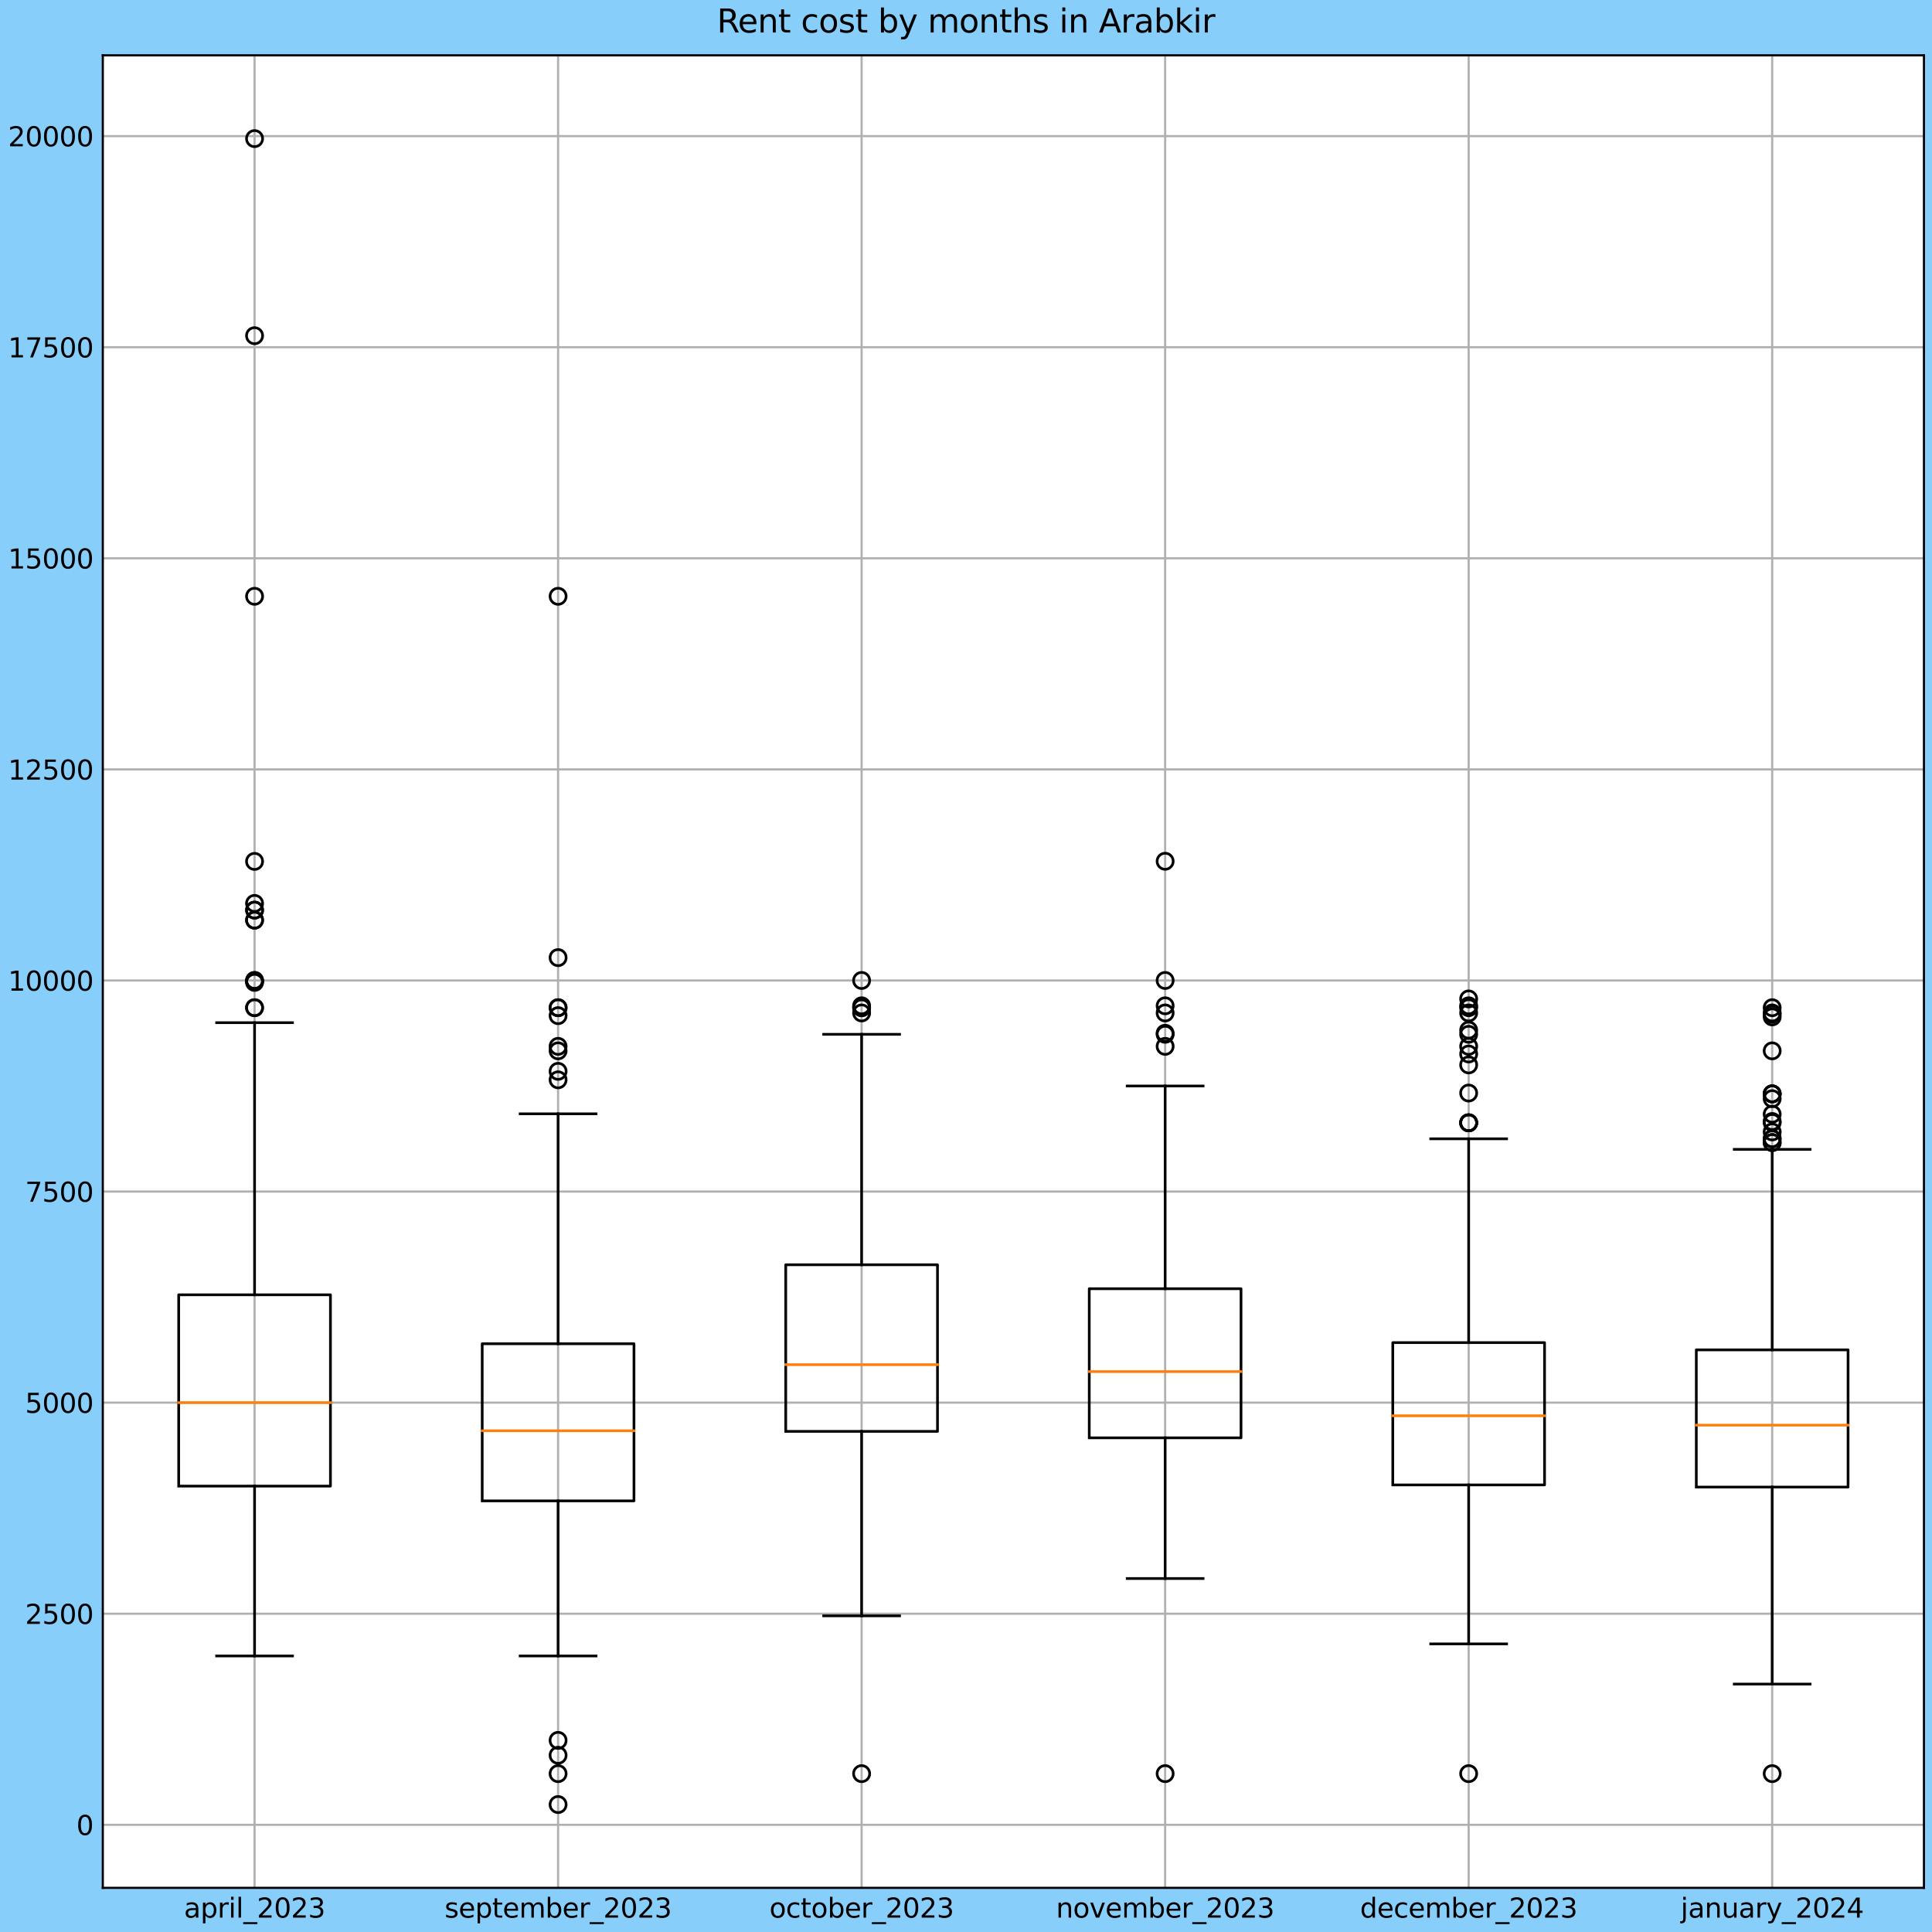 <?xml version="1.0" encoding="utf-8" standalone="no"?>
<!DOCTYPE svg PUBLIC "-//W3C//DTD SVG 1.1//EN"
  "http://www.w3.org/Graphics/SVG/1.1/DTD/svg11.dtd">
<svg xmlns:xlink="http://www.w3.org/1999/xlink" width="720pt" height="720pt" viewBox="0 0 720 720" xmlns="http://www.w3.org/2000/svg" version="1.1">
 <defs>
  <style type="text/css">*{stroke-linejoin: round; stroke-linecap: butt}</style>
 </defs>
 <g id="figure_1">
  <g id="patch_1">
   <path d="M 0 720 
L 720 720 
L 720 0 
L 0 0 
z
" style="fill: #87cefa"/>
  </g>
  <g id="axes_1">
   <g id="patch_2">
    <path d="M 38.313 703.544 
L 717 703.544 
L 717 20.614 
L 38.313 20.614 
z
" style="fill: #ffffff"/>
   </g>
   <g id="matplotlib.axis_1">
    <g id="xtick_1">
     <g id="line2d_1">
      <path d="M 94.87 703.544 
L 94.87 20.614 
" clip-path="url(#p37cb244218)" style="fill: none; stroke: #b0b0b0; stroke-width: 0.8; stroke-linecap: square"/>
     </g>
     <g id="line2d_2"/>
     <g id="text_1">
      <!-- april_2023 -->
      <g transform="translate(68.573 714.642)scale(0.1 -0.1)">
       <defs>
        <path id="DejaVuSans-61" d="M 2194 1759 
Q 1497 1759 1228 1600 
Q 959 1441 959 1056 
Q 959 750 1161 570 
Q 1363 391 1709 391 
Q 2188 391 2477 730 
Q 2766 1069 2766 1631 
L 2766 1759 
L 2194 1759 
z
M 3341 1997 
L 3341 0 
L 2766 0 
L 2766 531 
Q 2569 213 2275 61 
Q 1981 -91 1556 -91 
Q 1019 -91 701 211 
Q 384 513 384 1019 
Q 384 1609 779 1909 
Q 1175 2209 1959 2209 
L 2766 2209 
L 2766 2266 
Q 2766 2663 2505 2880 
Q 2244 3097 1772 3097 
Q 1472 3097 1187 3025 
Q 903 2953 641 2809 
L 641 3341 
Q 956 3463 1253 3523 
Q 1550 3584 1831 3584 
Q 2591 3584 2966 3190 
Q 3341 2797 3341 1997 
z
" transform="scale(0.016)"/>
        <path id="DejaVuSans-70" d="M 1159 525 
L 1159 -1331 
L 581 -1331 
L 581 3500 
L 1159 3500 
L 1159 2969 
Q 1341 3281 1617 3432 
Q 1894 3584 2278 3584 
Q 2916 3584 3314 3078 
Q 3713 2572 3713 1747 
Q 3713 922 3314 415 
Q 2916 -91 2278 -91 
Q 1894 -91 1617 61 
Q 1341 213 1159 525 
z
M 3116 1747 
Q 3116 2381 2855 2742 
Q 2594 3103 2138 3103 
Q 1681 3103 1420 2742 
Q 1159 2381 1159 1747 
Q 1159 1113 1420 752 
Q 1681 391 2138 391 
Q 2594 391 2855 752 
Q 3116 1113 3116 1747 
z
" transform="scale(0.016)"/>
        <path id="DejaVuSans-72" d="M 2631 2963 
Q 2534 3019 2420 3045 
Q 2306 3072 2169 3072 
Q 1681 3072 1420 2755 
Q 1159 2438 1159 1844 
L 1159 0 
L 581 0 
L 581 3500 
L 1159 3500 
L 1159 2956 
Q 1341 3275 1631 3429 
Q 1922 3584 2338 3584 
Q 2397 3584 2469 3576 
Q 2541 3569 2628 3553 
L 2631 2963 
z
" transform="scale(0.016)"/>
        <path id="DejaVuSans-69" d="M 603 3500 
L 1178 3500 
L 1178 0 
L 603 0 
L 603 3500 
z
M 603 4863 
L 1178 4863 
L 1178 4134 
L 603 4134 
L 603 4863 
z
" transform="scale(0.016)"/>
        <path id="DejaVuSans-6c" d="M 603 4863 
L 1178 4863 
L 1178 0 
L 603 0 
L 603 4863 
z
" transform="scale(0.016)"/>
        <path id="DejaVuSans-5f" d="M 3263 -1063 
L 3263 -1509 
L -63 -1509 
L -63 -1063 
L 3263 -1063 
z
" transform="scale(0.016)"/>
        <path id="DejaVuSans-32" d="M 1228 531 
L 3431 531 
L 3431 0 
L 469 0 
L 469 531 
Q 828 903 1448 1529 
Q 2069 2156 2228 2338 
Q 2531 2678 2651 2914 
Q 2772 3150 2772 3378 
Q 2772 3750 2511 3984 
Q 2250 4219 1831 4219 
Q 1534 4219 1204 4116 
Q 875 4013 500 3803 
L 500 4441 
Q 881 4594 1212 4672 
Q 1544 4750 1819 4750 
Q 2544 4750 2975 4387 
Q 3406 4025 3406 3419 
Q 3406 3131 3298 2873 
Q 3191 2616 2906 2266 
Q 2828 2175 2409 1742 
Q 1991 1309 1228 531 
z
" transform="scale(0.016)"/>
        <path id="DejaVuSans-30" d="M 2034 4250 
Q 1547 4250 1301 3770 
Q 1056 3291 1056 2328 
Q 1056 1369 1301 889 
Q 1547 409 2034 409 
Q 2525 409 2770 889 
Q 3016 1369 3016 2328 
Q 3016 3291 2770 3770 
Q 2525 4250 2034 4250 
z
M 2034 4750 
Q 2819 4750 3233 4129 
Q 3647 3509 3647 2328 
Q 3647 1150 3233 529 
Q 2819 -91 2034 -91 
Q 1250 -91 836 529 
Q 422 1150 422 2328 
Q 422 3509 836 4129 
Q 1250 4750 2034 4750 
z
" transform="scale(0.016)"/>
        <path id="DejaVuSans-33" d="M 2597 2516 
Q 3050 2419 3304 2112 
Q 3559 1806 3559 1356 
Q 3559 666 3084 287 
Q 2609 -91 1734 -91 
Q 1441 -91 1130 -33 
Q 819 25 488 141 
L 488 750 
Q 750 597 1062 519 
Q 1375 441 1716 441 
Q 2309 441 2620 675 
Q 2931 909 2931 1356 
Q 2931 1769 2642 2001 
Q 2353 2234 1838 2234 
L 1294 2234 
L 1294 2753 
L 1863 2753 
Q 2328 2753 2575 2939 
Q 2822 3125 2822 3475 
Q 2822 3834 2567 4026 
Q 2313 4219 1838 4219 
Q 1578 4219 1281 4162 
Q 984 4106 628 3988 
L 628 4550 
Q 988 4650 1302 4700 
Q 1616 4750 1894 4750 
Q 2613 4750 3031 4423 
Q 3450 4097 3450 3541 
Q 3450 3153 3228 2886 
Q 3006 2619 2597 2516 
z
" transform="scale(0.016)"/>
       </defs>
       <use xlink:href="#DejaVuSans-61"/>
       <use xlink:href="#DejaVuSans-70" x="61.279"/>
       <use xlink:href="#DejaVuSans-72" x="124.756"/>
       <use xlink:href="#DejaVuSans-69" x="165.869"/>
       <use xlink:href="#DejaVuSans-6c" x="193.652"/>
       <use xlink:href="#DejaVuSans-5f" x="221.436"/>
       <use xlink:href="#DejaVuSans-32" x="271.436"/>
       <use xlink:href="#DejaVuSans-30" x="335.059"/>
       <use xlink:href="#DejaVuSans-32" x="398.682"/>
       <use xlink:href="#DejaVuSans-33" x="462.305"/>
      </g>
     </g>
    </g>
    <g id="xtick_2">
     <g id="line2d_3">
      <path d="M 207.984 703.544 
L 207.984 20.614 
" clip-path="url(#p37cb244218)" style="fill: none; stroke: #b0b0b0; stroke-width: 0.8; stroke-linecap: square"/>
     </g>
     <g id="line2d_4"/>
     <g id="text_2">
      <!-- september_2023 -->
      <g transform="translate(165.691 714.642)scale(0.1 -0.1)">
       <defs>
        <path id="DejaVuSans-73" d="M 2834 3397 
L 2834 2853 
Q 2591 2978 2328 3040 
Q 2066 3103 1784 3103 
Q 1356 3103 1142 2972 
Q 928 2841 928 2578 
Q 928 2378 1081 2264 
Q 1234 2150 1697 2047 
L 1894 2003 
Q 2506 1872 2764 1633 
Q 3022 1394 3022 966 
Q 3022 478 2636 193 
Q 2250 -91 1575 -91 
Q 1294 -91 989 -36 
Q 684 19 347 128 
L 347 722 
Q 666 556 975 473 
Q 1284 391 1588 391 
Q 1994 391 2212 530 
Q 2431 669 2431 922 
Q 2431 1156 2273 1281 
Q 2116 1406 1581 1522 
L 1381 1569 
Q 847 1681 609 1914 
Q 372 2147 372 2553 
Q 372 3047 722 3315 
Q 1072 3584 1716 3584 
Q 2034 3584 2315 3537 
Q 2597 3491 2834 3397 
z
" transform="scale(0.016)"/>
        <path id="DejaVuSans-65" d="M 3597 1894 
L 3597 1613 
L 953 1613 
Q 991 1019 1311 708 
Q 1631 397 2203 397 
Q 2534 397 2845 478 
Q 3156 559 3463 722 
L 3463 178 
Q 3153 47 2828 -22 
Q 2503 -91 2169 -91 
Q 1331 -91 842 396 
Q 353 884 353 1716 
Q 353 2575 817 3079 
Q 1281 3584 2069 3584 
Q 2775 3584 3186 3129 
Q 3597 2675 3597 1894 
z
M 3022 2063 
Q 3016 2534 2758 2815 
Q 2500 3097 2075 3097 
Q 1594 3097 1305 2825 
Q 1016 2553 972 2059 
L 3022 2063 
z
" transform="scale(0.016)"/>
        <path id="DejaVuSans-74" d="M 1172 4494 
L 1172 3500 
L 2356 3500 
L 2356 3053 
L 1172 3053 
L 1172 1153 
Q 1172 725 1289 603 
Q 1406 481 1766 481 
L 2356 481 
L 2356 0 
L 1766 0 
Q 1100 0 847 248 
Q 594 497 594 1153 
L 594 3053 
L 172 3053 
L 172 3500 
L 594 3500 
L 594 4494 
L 1172 4494 
z
" transform="scale(0.016)"/>
        <path id="DejaVuSans-6d" d="M 3328 2828 
Q 3544 3216 3844 3400 
Q 4144 3584 4550 3584 
Q 5097 3584 5394 3201 
Q 5691 2819 5691 2113 
L 5691 0 
L 5113 0 
L 5113 2094 
Q 5113 2597 4934 2840 
Q 4756 3084 4391 3084 
Q 3944 3084 3684 2787 
Q 3425 2491 3425 1978 
L 3425 0 
L 2847 0 
L 2847 2094 
Q 2847 2600 2669 2842 
Q 2491 3084 2119 3084 
Q 1678 3084 1418 2786 
Q 1159 2488 1159 1978 
L 1159 0 
L 581 0 
L 581 3500 
L 1159 3500 
L 1159 2956 
Q 1356 3278 1631 3431 
Q 1906 3584 2284 3584 
Q 2666 3584 2933 3390 
Q 3200 3197 3328 2828 
z
" transform="scale(0.016)"/>
        <path id="DejaVuSans-62" d="M 3116 1747 
Q 3116 2381 2855 2742 
Q 2594 3103 2138 3103 
Q 1681 3103 1420 2742 
Q 1159 2381 1159 1747 
Q 1159 1113 1420 752 
Q 1681 391 2138 391 
Q 2594 391 2855 752 
Q 3116 1113 3116 1747 
z
M 1159 2969 
Q 1341 3281 1617 3432 
Q 1894 3584 2278 3584 
Q 2916 3584 3314 3078 
Q 3713 2572 3713 1747 
Q 3713 922 3314 415 
Q 2916 -91 2278 -91 
Q 1894 -91 1617 61 
Q 1341 213 1159 525 
L 1159 0 
L 581 0 
L 581 4863 
L 1159 4863 
L 1159 2969 
z
" transform="scale(0.016)"/>
       </defs>
       <use xlink:href="#DejaVuSans-73"/>
       <use xlink:href="#DejaVuSans-65" x="52.1"/>
       <use xlink:href="#DejaVuSans-70" x="113.623"/>
       <use xlink:href="#DejaVuSans-74" x="177.1"/>
       <use xlink:href="#DejaVuSans-65" x="216.309"/>
       <use xlink:href="#DejaVuSans-6d" x="277.832"/>
       <use xlink:href="#DejaVuSans-62" x="375.244"/>
       <use xlink:href="#DejaVuSans-65" x="438.721"/>
       <use xlink:href="#DejaVuSans-72" x="500.244"/>
       <use xlink:href="#DejaVuSans-5f" x="541.357"/>
       <use xlink:href="#DejaVuSans-32" x="591.357"/>
       <use xlink:href="#DejaVuSans-30" x="654.98"/>
       <use xlink:href="#DejaVuSans-32" x="718.604"/>
       <use xlink:href="#DejaVuSans-33" x="782.227"/>
      </g>
     </g>
    </g>
    <g id="xtick_3">
     <g id="line2d_5">
      <path d="M 321.099 703.544 
L 321.099 20.614 
" clip-path="url(#p37cb244218)" style="fill: none; stroke: #b0b0b0; stroke-width: 0.8; stroke-linecap: square"/>
     </g>
     <g id="line2d_6"/>
     <g id="text_3">
      <!-- october_2023 -->
      <g transform="translate(286.74 714.642)scale(0.1 -0.1)">
       <defs>
        <path id="DejaVuSans-6f" d="M 1959 3097 
Q 1497 3097 1228 2736 
Q 959 2375 959 1747 
Q 959 1119 1226 758 
Q 1494 397 1959 397 
Q 2419 397 2687 759 
Q 2956 1122 2956 1747 
Q 2956 2369 2687 2733 
Q 2419 3097 1959 3097 
z
M 1959 3584 
Q 2709 3584 3137 3096 
Q 3566 2609 3566 1747 
Q 3566 888 3137 398 
Q 2709 -91 1959 -91 
Q 1206 -91 779 398 
Q 353 888 353 1747 
Q 353 2609 779 3096 
Q 1206 3584 1959 3584 
z
" transform="scale(0.016)"/>
        <path id="DejaVuSans-63" d="M 3122 3366 
L 3122 2828 
Q 2878 2963 2633 3030 
Q 2388 3097 2138 3097 
Q 1578 3097 1268 2742 
Q 959 2388 959 1747 
Q 959 1106 1268 751 
Q 1578 397 2138 397 
Q 2388 397 2633 464 
Q 2878 531 3122 666 
L 3122 134 
Q 2881 22 2623 -34 
Q 2366 -91 2075 -91 
Q 1284 -91 818 406 
Q 353 903 353 1747 
Q 353 2603 823 3093 
Q 1294 3584 2113 3584 
Q 2378 3584 2631 3529 
Q 2884 3475 3122 3366 
z
" transform="scale(0.016)"/>
       </defs>
       <use xlink:href="#DejaVuSans-6f"/>
       <use xlink:href="#DejaVuSans-63" x="61.182"/>
       <use xlink:href="#DejaVuSans-74" x="116.162"/>
       <use xlink:href="#DejaVuSans-6f" x="155.371"/>
       <use xlink:href="#DejaVuSans-62" x="216.553"/>
       <use xlink:href="#DejaVuSans-65" x="280.029"/>
       <use xlink:href="#DejaVuSans-72" x="341.553"/>
       <use xlink:href="#DejaVuSans-5f" x="382.666"/>
       <use xlink:href="#DejaVuSans-32" x="432.666"/>
       <use xlink:href="#DejaVuSans-30" x="496.289"/>
       <use xlink:href="#DejaVuSans-32" x="559.912"/>
       <use xlink:href="#DejaVuSans-33" x="623.535"/>
      </g>
     </g>
    </g>
    <g id="xtick_4">
     <g id="line2d_7">
      <path d="M 434.214 703.544 
L 434.214 20.614 
" clip-path="url(#p37cb244218)" style="fill: none; stroke: #b0b0b0; stroke-width: 0.8; stroke-linecap: square"/>
     </g>
     <g id="line2d_8"/>
     <g id="text_4">
      <!-- november_2023 -->
      <g transform="translate(393.548 714.642)scale(0.1 -0.1)">
       <defs>
        <path id="DejaVuSans-6e" d="M 3513 2113 
L 3513 0 
L 2938 0 
L 2938 2094 
Q 2938 2591 2744 2837 
Q 2550 3084 2163 3084 
Q 1697 3084 1428 2787 
Q 1159 2491 1159 1978 
L 1159 0 
L 581 0 
L 581 3500 
L 1159 3500 
L 1159 2956 
Q 1366 3272 1645 3428 
Q 1925 3584 2291 3584 
Q 2894 3584 3203 3211 
Q 3513 2838 3513 2113 
z
" transform="scale(0.016)"/>
        <path id="DejaVuSans-76" d="M 191 3500 
L 800 3500 
L 1894 563 
L 2988 3500 
L 3597 3500 
L 2284 0 
L 1503 0 
L 191 3500 
z
" transform="scale(0.016)"/>
       </defs>
       <use xlink:href="#DejaVuSans-6e"/>
       <use xlink:href="#DejaVuSans-6f" x="63.379"/>
       <use xlink:href="#DejaVuSans-76" x="124.561"/>
       <use xlink:href="#DejaVuSans-65" x="183.74"/>
       <use xlink:href="#DejaVuSans-6d" x="245.264"/>
       <use xlink:href="#DejaVuSans-62" x="342.676"/>
       <use xlink:href="#DejaVuSans-65" x="406.152"/>
       <use xlink:href="#DejaVuSans-72" x="467.676"/>
       <use xlink:href="#DejaVuSans-5f" x="508.789"/>
       <use xlink:href="#DejaVuSans-32" x="558.789"/>
       <use xlink:href="#DejaVuSans-30" x="622.412"/>
       <use xlink:href="#DejaVuSans-32" x="686.035"/>
       <use xlink:href="#DejaVuSans-33" x="749.658"/>
      </g>
     </g>
    </g>
    <g id="xtick_5">
     <g id="line2d_9">
      <path d="M 547.328 703.544 
L 547.328 20.614 
" clip-path="url(#p37cb244218)" style="fill: none; stroke: #b0b0b0; stroke-width: 0.8; stroke-linecap: square"/>
     </g>
     <g id="line2d_10"/>
     <g id="text_5">
      <!-- december_2023 -->
      <g transform="translate(506.85 714.642)scale(0.1 -0.1)">
       <defs>
        <path id="DejaVuSans-64" d="M 2906 2969 
L 2906 4863 
L 3481 4863 
L 3481 0 
L 2906 0 
L 2906 525 
Q 2725 213 2448 61 
Q 2172 -91 1784 -91 
Q 1150 -91 751 415 
Q 353 922 353 1747 
Q 353 2572 751 3078 
Q 1150 3584 1784 3584 
Q 2172 3584 2448 3432 
Q 2725 3281 2906 2969 
z
M 947 1747 
Q 947 1113 1208 752 
Q 1469 391 1925 391 
Q 2381 391 2643 752 
Q 2906 1113 2906 1747 
Q 2906 2381 2643 2742 
Q 2381 3103 1925 3103 
Q 1469 3103 1208 2742 
Q 947 2381 947 1747 
z
" transform="scale(0.016)"/>
       </defs>
       <use xlink:href="#DejaVuSans-64"/>
       <use xlink:href="#DejaVuSans-65" x="63.477"/>
       <use xlink:href="#DejaVuSans-63" x="125"/>
       <use xlink:href="#DejaVuSans-65" x="179.98"/>
       <use xlink:href="#DejaVuSans-6d" x="241.504"/>
       <use xlink:href="#DejaVuSans-62" x="338.916"/>
       <use xlink:href="#DejaVuSans-65" x="402.393"/>
       <use xlink:href="#DejaVuSans-72" x="463.916"/>
       <use xlink:href="#DejaVuSans-5f" x="505.029"/>
       <use xlink:href="#DejaVuSans-32" x="555.029"/>
       <use xlink:href="#DejaVuSans-30" x="618.652"/>
       <use xlink:href="#DejaVuSans-32" x="682.275"/>
       <use xlink:href="#DejaVuSans-33" x="745.898"/>
      </g>
     </g>
    </g>
    <g id="xtick_6">
     <g id="line2d_11">
      <path d="M 660.443 703.544 
L 660.443 20.614 
" clip-path="url(#p37cb244218)" style="fill: none; stroke: #b0b0b0; stroke-width: 0.8; stroke-linecap: square"/>
     </g>
     <g id="line2d_12"/>
     <g id="text_6">
      <!-- january_2024 -->
      <g transform="translate(626.348 714.642)scale(0.1 -0.1)">
       <defs>
        <path id="DejaVuSans-6a" d="M 603 3500 
L 1178 3500 
L 1178 -63 
Q 1178 -731 923 -1031 
Q 669 -1331 103 -1331 
L -116 -1331 
L -116 -844 
L 38 -844 
Q 366 -844 484 -692 
Q 603 -541 603 -63 
L 603 3500 
z
M 603 4863 
L 1178 4863 
L 1178 4134 
L 603 4134 
L 603 4863 
z
" transform="scale(0.016)"/>
        <path id="DejaVuSans-75" d="M 544 1381 
L 544 3500 
L 1119 3500 
L 1119 1403 
Q 1119 906 1312 657 
Q 1506 409 1894 409 
Q 2359 409 2629 706 
Q 2900 1003 2900 1516 
L 2900 3500 
L 3475 3500 
L 3475 0 
L 2900 0 
L 2900 538 
Q 2691 219 2414 64 
Q 2138 -91 1772 -91 
Q 1169 -91 856 284 
Q 544 659 544 1381 
z
M 1991 3584 
L 1991 3584 
z
" transform="scale(0.016)"/>
        <path id="DejaVuSans-79" d="M 2059 -325 
Q 1816 -950 1584 -1140 
Q 1353 -1331 966 -1331 
L 506 -1331 
L 506 -850 
L 844 -850 
Q 1081 -850 1212 -737 
Q 1344 -625 1503 -206 
L 1606 56 
L 191 3500 
L 800 3500 
L 1894 763 
L 2988 3500 
L 3597 3500 
L 2059 -325 
z
" transform="scale(0.016)"/>
        <path id="DejaVuSans-34" d="M 2419 4116 
L 825 1625 
L 2419 1625 
L 2419 4116 
z
M 2253 4666 
L 3047 4666 
L 3047 1625 
L 3713 1625 
L 3713 1100 
L 3047 1100 
L 3047 0 
L 2419 0 
L 2419 1100 
L 313 1100 
L 313 1709 
L 2253 4666 
z
" transform="scale(0.016)"/>
       </defs>
       <use xlink:href="#DejaVuSans-6a"/>
       <use xlink:href="#DejaVuSans-61" x="27.783"/>
       <use xlink:href="#DejaVuSans-6e" x="89.062"/>
       <use xlink:href="#DejaVuSans-75" x="152.441"/>
       <use xlink:href="#DejaVuSans-61" x="215.82"/>
       <use xlink:href="#DejaVuSans-72" x="277.1"/>
       <use xlink:href="#DejaVuSans-79" x="318.213"/>
       <use xlink:href="#DejaVuSans-5f" x="377.393"/>
       <use xlink:href="#DejaVuSans-32" x="427.393"/>
       <use xlink:href="#DejaVuSans-30" x="491.016"/>
       <use xlink:href="#DejaVuSans-32" x="554.639"/>
       <use xlink:href="#DejaVuSans-34" x="618.262"/>
      </g>
     </g>
    </g>
   </g>
   <g id="matplotlib.axis_2">
    <g id="ytick_1">
     <g id="line2d_13">
      <path d="M 38.313 680.053 
L 717 680.053 
" clip-path="url(#p37cb244218)" style="fill: none; stroke: #b0b0b0; stroke-width: 0.8; stroke-linecap: square"/>
     </g>
     <g id="line2d_14"/>
     <g id="text_7">
      <!-- 0 -->
      <g transform="translate(28.45 683.852)scale(0.1 -0.1)">
       <use xlink:href="#DejaVuSans-30"/>
      </g>
     </g>
    </g>
    <g id="ytick_2">
     <g id="line2d_15">
      <path d="M 38.313 601.388 
L 717 601.388 
" clip-path="url(#p37cb244218)" style="fill: none; stroke: #b0b0b0; stroke-width: 0.8; stroke-linecap: square"/>
     </g>
     <g id="line2d_16"/>
     <g id="text_8">
      <!-- 2500 -->
      <g transform="translate(9.363 605.187)scale(0.1 -0.1)">
       <defs>
        <path id="DejaVuSans-35" d="M 691 4666 
L 3169 4666 
L 3169 4134 
L 1269 4134 
L 1269 2991 
Q 1406 3038 1543 3061 
Q 1681 3084 1819 3084 
Q 2600 3084 3056 2656 
Q 3513 2228 3513 1497 
Q 3513 744 3044 326 
Q 2575 -91 1722 -91 
Q 1428 -91 1123 -41 
Q 819 9 494 109 
L 494 744 
Q 775 591 1075 516 
Q 1375 441 1709 441 
Q 2250 441 2565 725 
Q 2881 1009 2881 1497 
Q 2881 1984 2565 2268 
Q 2250 2553 1709 2553 
Q 1456 2553 1204 2497 
Q 953 2441 691 2322 
L 691 4666 
z
" transform="scale(0.016)"/>
       </defs>
       <use xlink:href="#DejaVuSans-32"/>
       <use xlink:href="#DejaVuSans-35" x="63.623"/>
       <use xlink:href="#DejaVuSans-30" x="127.246"/>
       <use xlink:href="#DejaVuSans-30" x="190.869"/>
      </g>
     </g>
    </g>
    <g id="ytick_3">
     <g id="line2d_17">
      <path d="M 38.313 522.723 
L 717 522.723 
" clip-path="url(#p37cb244218)" style="fill: none; stroke: #b0b0b0; stroke-width: 0.8; stroke-linecap: square"/>
     </g>
     <g id="line2d_18"/>
     <g id="text_9">
      <!-- 5000 -->
      <g transform="translate(9.363 526.522)scale(0.1 -0.1)">
       <use xlink:href="#DejaVuSans-35"/>
       <use xlink:href="#DejaVuSans-30" x="63.623"/>
       <use xlink:href="#DejaVuSans-30" x="127.246"/>
       <use xlink:href="#DejaVuSans-30" x="190.869"/>
      </g>
     </g>
    </g>
    <g id="ytick_4">
     <g id="line2d_19">
      <path d="M 38.313 444.057 
L 717 444.057 
" clip-path="url(#p37cb244218)" style="fill: none; stroke: #b0b0b0; stroke-width: 0.8; stroke-linecap: square"/>
     </g>
     <g id="line2d_20"/>
     <g id="text_10">
      <!-- 7500 -->
      <g transform="translate(9.363 447.857)scale(0.1 -0.1)">
       <defs>
        <path id="DejaVuSans-37" d="M 525 4666 
L 3525 4666 
L 3525 4397 
L 1831 0 
L 1172 0 
L 2766 4134 
L 525 4134 
L 525 4666 
z
" transform="scale(0.016)"/>
       </defs>
       <use xlink:href="#DejaVuSans-37"/>
       <use xlink:href="#DejaVuSans-35" x="63.623"/>
       <use xlink:href="#DejaVuSans-30" x="127.246"/>
       <use xlink:href="#DejaVuSans-30" x="190.869"/>
      </g>
     </g>
    </g>
    <g id="ytick_5">
     <g id="line2d_21">
      <path d="M 38.313 365.392 
L 717 365.392 
" clip-path="url(#p37cb244218)" style="fill: none; stroke: #b0b0b0; stroke-width: 0.8; stroke-linecap: square"/>
     </g>
     <g id="line2d_22"/>
     <g id="text_11">
      <!-- 10000 -->
      <g transform="translate(3 369.191)scale(0.1 -0.1)">
       <defs>
        <path id="DejaVuSans-31" d="M 794 531 
L 1825 531 
L 1825 4091 
L 703 3866 
L 703 4441 
L 1819 4666 
L 2450 4666 
L 2450 531 
L 3481 531 
L 3481 0 
L 794 0 
L 794 531 
z
" transform="scale(0.016)"/>
       </defs>
       <use xlink:href="#DejaVuSans-31"/>
       <use xlink:href="#DejaVuSans-30" x="63.623"/>
       <use xlink:href="#DejaVuSans-30" x="127.246"/>
       <use xlink:href="#DejaVuSans-30" x="190.869"/>
       <use xlink:href="#DejaVuSans-30" x="254.492"/>
      </g>
     </g>
    </g>
    <g id="ytick_6">
     <g id="line2d_23">
      <path d="M 38.313 286.727 
L 717 286.727 
" clip-path="url(#p37cb244218)" style="fill: none; stroke: #b0b0b0; stroke-width: 0.8; stroke-linecap: square"/>
     </g>
     <g id="line2d_24"/>
     <g id="text_12">
      <!-- 12500 -->
      <g transform="translate(3 290.526)scale(0.1 -0.1)">
       <use xlink:href="#DejaVuSans-31"/>
       <use xlink:href="#DejaVuSans-32" x="63.623"/>
       <use xlink:href="#DejaVuSans-35" x="127.246"/>
       <use xlink:href="#DejaVuSans-30" x="190.869"/>
       <use xlink:href="#DejaVuSans-30" x="254.492"/>
      </g>
     </g>
    </g>
    <g id="ytick_7">
     <g id="line2d_25">
      <path d="M 38.313 208.062 
L 717 208.062 
" clip-path="url(#p37cb244218)" style="fill: none; stroke: #b0b0b0; stroke-width: 0.8; stroke-linecap: square"/>
     </g>
     <g id="line2d_26"/>
     <g id="text_13">
      <!-- 15000 -->
      <g transform="translate(3 211.861)scale(0.1 -0.1)">
       <use xlink:href="#DejaVuSans-31"/>
       <use xlink:href="#DejaVuSans-35" x="63.623"/>
       <use xlink:href="#DejaVuSans-30" x="127.246"/>
       <use xlink:href="#DejaVuSans-30" x="190.869"/>
       <use xlink:href="#DejaVuSans-30" x="254.492"/>
      </g>
     </g>
    </g>
    <g id="ytick_8">
     <g id="line2d_27">
      <path d="M 38.313 129.396 
L 717 129.396 
" clip-path="url(#p37cb244218)" style="fill: none; stroke: #b0b0b0; stroke-width: 0.8; stroke-linecap: square"/>
     </g>
     <g id="line2d_28"/>
     <g id="text_14">
      <!-- 17500 -->
      <g transform="translate(3 133.196)scale(0.1 -0.1)">
       <use xlink:href="#DejaVuSans-31"/>
       <use xlink:href="#DejaVuSans-37" x="63.623"/>
       <use xlink:href="#DejaVuSans-35" x="127.246"/>
       <use xlink:href="#DejaVuSans-30" x="190.869"/>
       <use xlink:href="#DejaVuSans-30" x="254.492"/>
      </g>
     </g>
    </g>
    <g id="ytick_9">
     <g id="line2d_29">
      <path d="M 38.313 50.731 
L 717 50.731 
" clip-path="url(#p37cb244218)" style="fill: none; stroke: #b0b0b0; stroke-width: 0.8; stroke-linecap: square"/>
     </g>
     <g id="line2d_30"/>
     <g id="text_15">
      <!-- 20000 -->
      <g transform="translate(3 54.53)scale(0.1 -0.1)">
       <use xlink:href="#DejaVuSans-32"/>
       <use xlink:href="#DejaVuSans-30" x="63.623"/>
       <use xlink:href="#DejaVuSans-30" x="127.246"/>
       <use xlink:href="#DejaVuSans-30" x="190.869"/>
       <use xlink:href="#DejaVuSans-30" x="254.492"/>
      </g>
     </g>
    </g>
   </g>
   <g id="line2d_31">
    <path d="M 66.591 553.827 
L 123.149 553.827 
L 123.149 482.535 
L 66.591 482.535 
L 66.591 553.827 
" clip-path="url(#p37cb244218)" style="fill: none; stroke: #000000; stroke-linecap: square"/>
   </g>
   <g id="line2d_32">
    <path d="M 94.87 553.827 
L 94.87 617.121 
" clip-path="url(#p37cb244218)" style="fill: none; stroke: #000000; stroke-linecap: square"/>
   </g>
   <g id="line2d_33">
    <path d="M 94.87 482.535 
L 94.87 381.125 
" clip-path="url(#p37cb244218)" style="fill: none; stroke: #000000; stroke-linecap: square"/>
   </g>
   <g id="line2d_34">
    <path d="M 80.731 617.121 
L 109.009 617.121 
" clip-path="url(#p37cb244218)" style="fill: none; stroke: #000000; stroke-linecap: square"/>
   </g>
   <g id="line2d_35">
    <path d="M 80.731 381.125 
L 109.009 381.125 
" clip-path="url(#p37cb244218)" style="fill: none; stroke: #000000; stroke-linecap: square"/>
   </g>
   <g id="line2d_36">
    <defs>
     <path id="maaa66f47c8" d="M 0 3 
C 0.796 3 1.559 2.684 2.121 2.121 
C 2.684 1.559 3 0.796 3 0 
C 3 -0.796 2.684 -1.559 2.121 -2.121 
C 1.559 -2.684 0.796 -3 0 -3 
C -0.796 -3 -1.559 -2.684 -2.121 -2.121 
C -2.684 -1.559 -3 -0.796 -3 0 
C -3 0.796 -2.684 1.559 -2.121 2.121 
C -1.559 2.684 -0.796 3 0 3 
z
" style="stroke: #000000"/>
    </defs>
    <g clip-path="url(#p37cb244218)">
     <use xlink:href="#maaa66f47c8" x="94.87" y="342.916" style="fill-opacity: 0; stroke: #000000"/>
     <use xlink:href="#maaa66f47c8" x="94.87" y="342.916" style="fill-opacity: 0; stroke: #000000"/>
     <use xlink:href="#maaa66f47c8" x="94.87" y="365.392" style="fill-opacity: 0; stroke: #000000"/>
     <use xlink:href="#maaa66f47c8" x="94.87" y="222.221" style="fill-opacity: 0; stroke: #000000"/>
     <use xlink:href="#maaa66f47c8" x="94.87" y="375.543" style="fill-opacity: 0; stroke: #000000"/>
     <use xlink:href="#maaa66f47c8" x="94.87" y="339.17" style="fill-opacity: 0; stroke: #000000"/>
     <use xlink:href="#maaa66f47c8" x="94.87" y="375.543" style="fill-opacity: 0; stroke: #000000"/>
     <use xlink:href="#maaa66f47c8" x="94.87" y="365.392" style="fill-opacity: 0; stroke: #000000"/>
     <use xlink:href="#maaa66f47c8" x="94.87" y="51.657" style="fill-opacity: 0; stroke: #000000"/>
     <use xlink:href="#maaa66f47c8" x="94.87" y="336.679" style="fill-opacity: 0; stroke: #000000"/>
     <use xlink:href="#maaa66f47c8" x="94.87" y="339.17" style="fill-opacity: 0; stroke: #000000"/>
     <use xlink:href="#maaa66f47c8" x="94.87" y="321.017" style="fill-opacity: 0; stroke: #000000"/>
     <use xlink:href="#maaa66f47c8" x="94.87" y="366.111" style="fill-opacity: 0; stroke: #000000"/>
     <use xlink:href="#maaa66f47c8" x="94.87" y="365.766" style="fill-opacity: 0; stroke: #000000"/>
     <use xlink:href="#maaa66f47c8" x="94.87" y="125.106" style="fill-opacity: 0; stroke: #000000"/>
    </g>
   </g>
   <g id="line2d_37">
    <path d="M 179.706 559.332 
L 236.263 559.332 
L 236.263 500.77 
L 179.706 500.77 
L 179.706 559.332 
" clip-path="url(#p37cb244218)" style="fill: none; stroke: #000000; stroke-linecap: square"/>
   </g>
   <g id="line2d_38">
    <path d="M 207.984 559.332 
L 207.984 617.121 
" clip-path="url(#p37cb244218)" style="fill: none; stroke: #000000; stroke-linecap: square"/>
   </g>
   <g id="line2d_39">
    <path d="M 207.984 500.77 
L 207.984 415.075 
" clip-path="url(#p37cb244218)" style="fill: none; stroke: #000000; stroke-linecap: square"/>
   </g>
   <g id="line2d_40">
    <path d="M 193.845 617.121 
L 222.124 617.121 
" clip-path="url(#p37cb244218)" style="fill: none; stroke: #000000; stroke-linecap: square"/>
   </g>
   <g id="line2d_41">
    <path d="M 193.845 415.075 
L 222.124 415.075 
" clip-path="url(#p37cb244218)" style="fill: none; stroke: #000000; stroke-linecap: square"/>
   </g>
   <g id="line2d_42">
    <g clip-path="url(#p37cb244218)">
     <use xlink:href="#maaa66f47c8" x="207.984" y="654.14" style="fill-opacity: 0; stroke: #000000"/>
     <use xlink:href="#maaa66f47c8" x="207.984" y="660.983" style="fill-opacity: 0; stroke: #000000"/>
     <use xlink:href="#maaa66f47c8" x="207.984" y="672.501" style="fill-opacity: 0; stroke: #000000"/>
     <use xlink:href="#maaa66f47c8" x="207.984" y="648.587" style="fill-opacity: 0; stroke: #000000"/>
     <use xlink:href="#maaa66f47c8" x="207.984" y="356.878" style="fill-opacity: 0; stroke: #000000"/>
     <use xlink:href="#maaa66f47c8" x="207.984" y="402.411" style="fill-opacity: 0; stroke: #000000"/>
     <use xlink:href="#maaa66f47c8" x="207.984" y="222.221" style="fill-opacity: 0; stroke: #000000"/>
     <use xlink:href="#maaa66f47c8" x="207.984" y="399.25" style="fill-opacity: 0; stroke: #000000"/>
     <use xlink:href="#maaa66f47c8" x="207.984" y="389.942" style="fill-opacity: 0; stroke: #000000"/>
     <use xlink:href="#maaa66f47c8" x="207.984" y="391.614" style="fill-opacity: 0; stroke: #000000"/>
     <use xlink:href="#maaa66f47c8" x="207.984" y="375.543" style="fill-opacity: 0; stroke: #000000"/>
     <use xlink:href="#maaa66f47c8" x="207.984" y="375.543" style="fill-opacity: 0; stroke: #000000"/>
     <use xlink:href="#maaa66f47c8" x="207.984" y="378.503" style="fill-opacity: 0; stroke: #000000"/>
    </g>
   </g>
   <g id="line2d_43">
    <path d="M 292.82 533.427 
L 349.378 533.427 
L 349.378 471.349 
L 292.82 471.349 
L 292.82 533.427 
" clip-path="url(#p37cb244218)" style="fill: none; stroke: #000000; stroke-linecap: square"/>
   </g>
   <g id="line2d_44">
    <path d="M 321.099 533.427 
L 321.099 602.167 
" clip-path="url(#p37cb244218)" style="fill: none; stroke: #000000; stroke-linecap: square"/>
   </g>
   <g id="line2d_45">
    <path d="M 321.099 471.349 
L 321.099 385.452 
" clip-path="url(#p37cb244218)" style="fill: none; stroke: #000000; stroke-linecap: square"/>
   </g>
   <g id="line2d_46">
    <path d="M 306.96 602.167 
L 335.238 602.167 
" clip-path="url(#p37cb244218)" style="fill: none; stroke: #000000; stroke-linecap: square"/>
   </g>
   <g id="line2d_47">
    <path d="M 306.96 385.452 
L 335.238 385.452 
" clip-path="url(#p37cb244218)" style="fill: none; stroke: #000000; stroke-linecap: square"/>
   </g>
   <g id="line2d_48">
    <g clip-path="url(#p37cb244218)">
     <use xlink:href="#maaa66f47c8" x="321.099" y="660.983" style="fill-opacity: 0; stroke: #000000"/>
     <use xlink:href="#maaa66f47c8" x="321.099" y="374.832" style="fill-opacity: 0; stroke: #000000"/>
     <use xlink:href="#maaa66f47c8" x="321.099" y="377.495" style="fill-opacity: 0; stroke: #000000"/>
     <use xlink:href="#maaa66f47c8" x="321.099" y="365.392" style="fill-opacity: 0; stroke: #000000"/>
     <use xlink:href="#maaa66f47c8" x="321.099" y="375.543" style="fill-opacity: 0; stroke: #000000"/>
     <use xlink:href="#maaa66f47c8" x="321.099" y="375.543" style="fill-opacity: 0; stroke: #000000"/>
    </g>
   </g>
   <g id="line2d_49">
    <path d="M 405.935 535.834 
L 462.492 535.834 
L 462.492 480.268 
L 405.935 480.268 
L 405.935 535.834 
" clip-path="url(#p37cb244218)" style="fill: none; stroke: #000000; stroke-linecap: square"/>
   </g>
   <g id="line2d_50">
    <path d="M 434.214 535.834 
L 434.214 588.277 
" clip-path="url(#p37cb244218)" style="fill: none; stroke: #000000; stroke-linecap: square"/>
   </g>
   <g id="line2d_51">
    <path d="M 434.214 480.268 
L 434.214 404.725 
" clip-path="url(#p37cb244218)" style="fill: none; stroke: #000000; stroke-linecap: square"/>
   </g>
   <g id="line2d_52">
    <path d="M 420.074 588.277 
L 448.353 588.277 
" clip-path="url(#p37cb244218)" style="fill: none; stroke: #000000; stroke-linecap: square"/>
   </g>
   <g id="line2d_53">
    <path d="M 420.074 404.725 
L 448.353 404.725 
" clip-path="url(#p37cb244218)" style="fill: none; stroke: #000000; stroke-linecap: square"/>
   </g>
   <g id="line2d_54">
    <g clip-path="url(#p37cb244218)">
     <use xlink:href="#maaa66f47c8" x="434.214" y="660.983" style="fill-opacity: 0; stroke: #000000"/>
     <use xlink:href="#maaa66f47c8" x="434.214" y="320.969" style="fill-opacity: 0; stroke: #000000"/>
     <use xlink:href="#maaa66f47c8" x="434.214" y="389.942" style="fill-opacity: 0; stroke: #000000"/>
     <use xlink:href="#maaa66f47c8" x="434.214" y="385.452" style="fill-opacity: 0; stroke: #000000"/>
     <use xlink:href="#maaa66f47c8" x="434.214" y="385.058" style="fill-opacity: 0; stroke: #000000"/>
     <use xlink:href="#maaa66f47c8" x="434.214" y="365.392" style="fill-opacity: 0; stroke: #000000"/>
     <use xlink:href="#maaa66f47c8" x="434.214" y="377.495" style="fill-opacity: 0; stroke: #000000"/>
     <use xlink:href="#maaa66f47c8" x="434.214" y="374.832" style="fill-opacity: 0; stroke: #000000"/>
    </g>
   </g>
   <g id="line2d_55">
    <path d="M 519.049 553.387 
L 575.607 553.387 
L 575.607 500.359 
L 519.049 500.359 
L 519.049 553.387 
" clip-path="url(#p37cb244218)" style="fill: none; stroke: #000000; stroke-linecap: square"/>
   </g>
   <g id="line2d_56">
    <path d="M 547.328 553.387 
L 547.328 612.626 
" clip-path="url(#p37cb244218)" style="fill: none; stroke: #000000; stroke-linecap: square"/>
   </g>
   <g id="line2d_57">
    <path d="M 547.328 500.359 
L 547.328 424.391 
" clip-path="url(#p37cb244218)" style="fill: none; stroke: #000000; stroke-linecap: square"/>
   </g>
   <g id="line2d_58">
    <path d="M 533.189 612.626 
L 561.467 612.626 
" clip-path="url(#p37cb244218)" style="fill: none; stroke: #000000; stroke-linecap: square"/>
   </g>
   <g id="line2d_59">
    <path d="M 533.189 424.391 
L 561.467 424.391 
" clip-path="url(#p37cb244218)" style="fill: none; stroke: #000000; stroke-linecap: square"/>
   </g>
   <g id="line2d_60">
    <g clip-path="url(#p37cb244218)">
     <use xlink:href="#maaa66f47c8" x="547.328" y="660.983" style="fill-opacity: 0; stroke: #000000"/>
     <use xlink:href="#maaa66f47c8" x="547.328" y="418.435" style="fill-opacity: 0; stroke: #000000"/>
     <use xlink:href="#maaa66f47c8" x="547.328" y="418.435" style="fill-opacity: 0; stroke: #000000"/>
     <use xlink:href="#maaa66f47c8" x="547.328" y="396.858" style="fill-opacity: 0; stroke: #000000"/>
     <use xlink:href="#maaa66f47c8" x="547.328" y="385.452" style="fill-opacity: 0; stroke: #000000"/>
     <use xlink:href="#maaa66f47c8" x="547.328" y="383.902" style="fill-opacity: 0; stroke: #000000"/>
     <use xlink:href="#maaa66f47c8" x="547.328" y="372.267" style="fill-opacity: 0; stroke: #000000"/>
     <use xlink:href="#maaa66f47c8" x="547.328" y="389.942" style="fill-opacity: 0; stroke: #000000"/>
     <use xlink:href="#maaa66f47c8" x="547.328" y="407.347" style="fill-opacity: 0; stroke: #000000"/>
     <use xlink:href="#maaa66f47c8" x="547.328" y="374.832" style="fill-opacity: 0; stroke: #000000"/>
     <use xlink:href="#maaa66f47c8" x="547.328" y="418.435" style="fill-opacity: 0; stroke: #000000"/>
     <use xlink:href="#maaa66f47c8" x="547.328" y="418.435" style="fill-opacity: 0; stroke: #000000"/>
     <use xlink:href="#maaa66f47c8" x="547.328" y="392.786" style="fill-opacity: 0; stroke: #000000"/>
     <use xlink:href="#maaa66f47c8" x="547.328" y="375.543" style="fill-opacity: 0; stroke: #000000"/>
     <use xlink:href="#maaa66f47c8" x="547.328" y="377.495" style="fill-opacity: 0; stroke: #000000"/>
    </g>
   </g>
   <g id="line2d_61">
    <path d="M 632.164 554.189 
L 688.721 554.189 
L 688.721 503.056 
L 632.164 503.056 
L 632.164 554.189 
" clip-path="url(#p37cb244218)" style="fill: none; stroke: #000000; stroke-linecap: square"/>
   </g>
   <g id="line2d_62">
    <path d="M 660.443 554.189 
L 660.443 627.61 
" clip-path="url(#p37cb244218)" style="fill: none; stroke: #000000; stroke-linecap: square"/>
   </g>
   <g id="line2d_63">
    <path d="M 660.443 503.056 
L 660.443 428.324 
" clip-path="url(#p37cb244218)" style="fill: none; stroke: #000000; stroke-linecap: square"/>
   </g>
   <g id="line2d_64">
    <path d="M 646.303 627.61 
L 674.582 627.61 
" clip-path="url(#p37cb244218)" style="fill: none; stroke: #000000; stroke-linecap: square"/>
   </g>
   <g id="line2d_65">
    <path d="M 646.303 428.324 
L 674.582 428.324 
" clip-path="url(#p37cb244218)" style="fill: none; stroke: #000000; stroke-linecap: square"/>
   </g>
   <g id="line2d_66">
    <g clip-path="url(#p37cb244218)">
     <use xlink:href="#maaa66f47c8" x="660.443" y="660.983" style="fill-opacity: 0; stroke: #000000"/>
     <use xlink:href="#maaa66f47c8" x="660.443" y="421.834" style="fill-opacity: 0; stroke: #000000"/>
     <use xlink:href="#maaa66f47c8" x="660.443" y="424.391" style="fill-opacity: 0; stroke: #000000"/>
     <use xlink:href="#maaa66f47c8" x="660.443" y="418.329" style="fill-opacity: 0; stroke: #000000"/>
     <use xlink:href="#maaa66f47c8" x="660.443" y="407.647" style="fill-opacity: 0; stroke: #000000"/>
     <use xlink:href="#maaa66f47c8" x="660.443" y="425.807" style="fill-opacity: 0; stroke: #000000"/>
     <use xlink:href="#maaa66f47c8" x="660.443" y="425.807" style="fill-opacity: 0; stroke: #000000"/>
     <use xlink:href="#maaa66f47c8" x="660.443" y="375.543" style="fill-opacity: 0; stroke: #000000"/>
     <use xlink:href="#maaa66f47c8" x="660.443" y="377.495" style="fill-opacity: 0; stroke: #000000"/>
     <use xlink:href="#maaa66f47c8" x="660.443" y="409.445" style="fill-opacity: 0; stroke: #000000"/>
     <use xlink:href="#maaa66f47c8" x="660.443" y="377.979" style="fill-opacity: 0; stroke: #000000"/>
     <use xlink:href="#maaa66f47c8" x="660.443" y="378.972" style="fill-opacity: 0; stroke: #000000"/>
     <use xlink:href="#maaa66f47c8" x="660.443" y="391.623" style="fill-opacity: 0; stroke: #000000"/>
     <use xlink:href="#maaa66f47c8" x="660.443" y="424.391" style="fill-opacity: 0; stroke: #000000"/>
     <use xlink:href="#maaa66f47c8" x="660.443" y="407.647" style="fill-opacity: 0; stroke: #000000"/>
     <use xlink:href="#maaa66f47c8" x="660.443" y="407.647" style="fill-opacity: 0; stroke: #000000"/>
     <use xlink:href="#maaa66f47c8" x="660.443" y="417.944" style="fill-opacity: 0; stroke: #000000"/>
     <use xlink:href="#maaa66f47c8" x="660.443" y="415.214" style="fill-opacity: 0; stroke: #000000"/>
    </g>
   </g>
   <g id="line2d_67">
    <path d="M 66.591 522.723 
L 123.149 522.723 
" clip-path="url(#p37cb244218)" style="fill: none; stroke: #ff7f0e; stroke-linecap: square"/>
   </g>
   <g id="line2d_68">
    <path d="M 179.706 533.211 
L 236.263 533.211 
" clip-path="url(#p37cb244218)" style="fill: none; stroke: #ff7f0e; stroke-linecap: square"/>
   </g>
   <g id="line2d_69">
    <path d="M 292.82 508.562 
L 349.378 508.562 
" clip-path="url(#p37cb244218)" style="fill: none; stroke: #ff7f0e; stroke-linecap: square"/>
   </g>
   <g id="line2d_70">
    <path d="M 405.935 511.154 
L 462.492 511.154 
" clip-path="url(#p37cb244218)" style="fill: none; stroke: #ff7f0e; stroke-linecap: square"/>
   </g>
   <g id="line2d_71">
    <path d="M 519.049 527.62 
L 575.607 527.62 
" clip-path="url(#p37cb244218)" style="fill: none; stroke: #ff7f0e; stroke-linecap: square"/>
   </g>
   <g id="line2d_72">
    <path d="M 632.164 531.115 
L 688.721 531.115 
" clip-path="url(#p37cb244218)" style="fill: none; stroke: #ff7f0e; stroke-linecap: square"/>
   </g>
   <g id="patch_3">
    <path d="M 38.313 703.544 
L 38.313 20.614 
" style="fill: none; stroke: #000000; stroke-width: 0.8; stroke-linejoin: miter; stroke-linecap: square"/>
   </g>
   <g id="patch_4">
    <path d="M 717 703.544 
L 717 20.614 
" style="fill: none; stroke: #000000; stroke-width: 0.8; stroke-linejoin: miter; stroke-linecap: square"/>
   </g>
   <g id="patch_5">
    <path d="M 38.313 703.544 
L 717 703.544 
" style="fill: none; stroke: #000000; stroke-width: 0.8; stroke-linejoin: miter; stroke-linecap: square"/>
   </g>
   <g id="patch_6">
    <path d="M 38.313 20.614 
L 717 20.614 
" style="fill: none; stroke: #000000; stroke-width: 0.8; stroke-linejoin: miter; stroke-linecap: square"/>
   </g>
  </g>
  <g id="text_16">
   <!-- Rent cost by months in Arabkir -->
   <g transform="translate(267.179 12.118)scale(0.12 -0.12)">
    <defs>
     <path id="DejaVuSans-52" d="M 2841 2188 
Q 3044 2119 3236 1894 
Q 3428 1669 3622 1275 
L 4263 0 
L 3584 0 
L 2988 1197 
Q 2756 1666 2539 1819 
Q 2322 1972 1947 1972 
L 1259 1972 
L 1259 0 
L 628 0 
L 628 4666 
L 2053 4666 
Q 2853 4666 3247 4331 
Q 3641 3997 3641 3322 
Q 3641 2881 3436 2590 
Q 3231 2300 2841 2188 
z
M 1259 4147 
L 1259 2491 
L 2053 2491 
Q 2509 2491 2742 2702 
Q 2975 2913 2975 3322 
Q 2975 3731 2742 3939 
Q 2509 4147 2053 4147 
L 1259 4147 
z
" transform="scale(0.016)"/>
     <path id="DejaVuSans-20" transform="scale(0.016)"/>
     <path id="DejaVuSans-68" d="M 3513 2113 
L 3513 0 
L 2938 0 
L 2938 2094 
Q 2938 2591 2744 2837 
Q 2550 3084 2163 3084 
Q 1697 3084 1428 2787 
Q 1159 2491 1159 1978 
L 1159 0 
L 581 0 
L 581 4863 
L 1159 4863 
L 1159 2956 
Q 1366 3272 1645 3428 
Q 1925 3584 2291 3584 
Q 2894 3584 3203 3211 
Q 3513 2838 3513 2113 
z
" transform="scale(0.016)"/>
     <path id="DejaVuSans-41" d="M 2188 4044 
L 1331 1722 
L 3047 1722 
L 2188 4044 
z
M 1831 4666 
L 2547 4666 
L 4325 0 
L 3669 0 
L 3244 1197 
L 1141 1197 
L 716 0 
L 50 0 
L 1831 4666 
z
" transform="scale(0.016)"/>
     <path id="DejaVuSans-6b" d="M 581 4863 
L 1159 4863 
L 1159 1991 
L 2875 3500 
L 3609 3500 
L 1753 1863 
L 3688 0 
L 2938 0 
L 1159 1709 
L 1159 0 
L 581 0 
L 581 4863 
z
" transform="scale(0.016)"/>
    </defs>
    <use xlink:href="#DejaVuSans-52"/>
    <use xlink:href="#DejaVuSans-65" x="64.982"/>
    <use xlink:href="#DejaVuSans-6e" x="126.506"/>
    <use xlink:href="#DejaVuSans-74" x="189.885"/>
    <use xlink:href="#DejaVuSans-20" x="229.094"/>
    <use xlink:href="#DejaVuSans-63" x="260.881"/>
    <use xlink:href="#DejaVuSans-6f" x="315.861"/>
    <use xlink:href="#DejaVuSans-73" x="377.043"/>
    <use xlink:href="#DejaVuSans-74" x="429.143"/>
    <use xlink:href="#DejaVuSans-20" x="468.352"/>
    <use xlink:href="#DejaVuSans-62" x="500.139"/>
    <use xlink:href="#DejaVuSans-79" x="563.615"/>
    <use xlink:href="#DejaVuSans-20" x="622.795"/>
    <use xlink:href="#DejaVuSans-6d" x="654.582"/>
    <use xlink:href="#DejaVuSans-6f" x="751.994"/>
    <use xlink:href="#DejaVuSans-6e" x="813.176"/>
    <use xlink:href="#DejaVuSans-74" x="876.555"/>
    <use xlink:href="#DejaVuSans-68" x="915.764"/>
    <use xlink:href="#DejaVuSans-73" x="979.143"/>
    <use xlink:href="#DejaVuSans-20" x="1031.242"/>
    <use xlink:href="#DejaVuSans-69" x="1063.029"/>
    <use xlink:href="#DejaVuSans-6e" x="1090.812"/>
    <use xlink:href="#DejaVuSans-20" x="1154.191"/>
    <use xlink:href="#DejaVuSans-41" x="1185.979"/>
    <use xlink:href="#DejaVuSans-72" x="1254.387"/>
    <use xlink:href="#DejaVuSans-61" x="1295.5"/>
    <use xlink:href="#DejaVuSans-62" x="1356.779"/>
    <use xlink:href="#DejaVuSans-6b" x="1420.256"/>
    <use xlink:href="#DejaVuSans-69" x="1478.166"/>
    <use xlink:href="#DejaVuSans-72" x="1505.949"/>
   </g>
  </g>
 </g>
 <defs>
  <clipPath id="p37cb244218">
   <rect x="38.313" y="20.614" width="678.687" height="682.929"/>
  </clipPath>
 </defs>
</svg>
